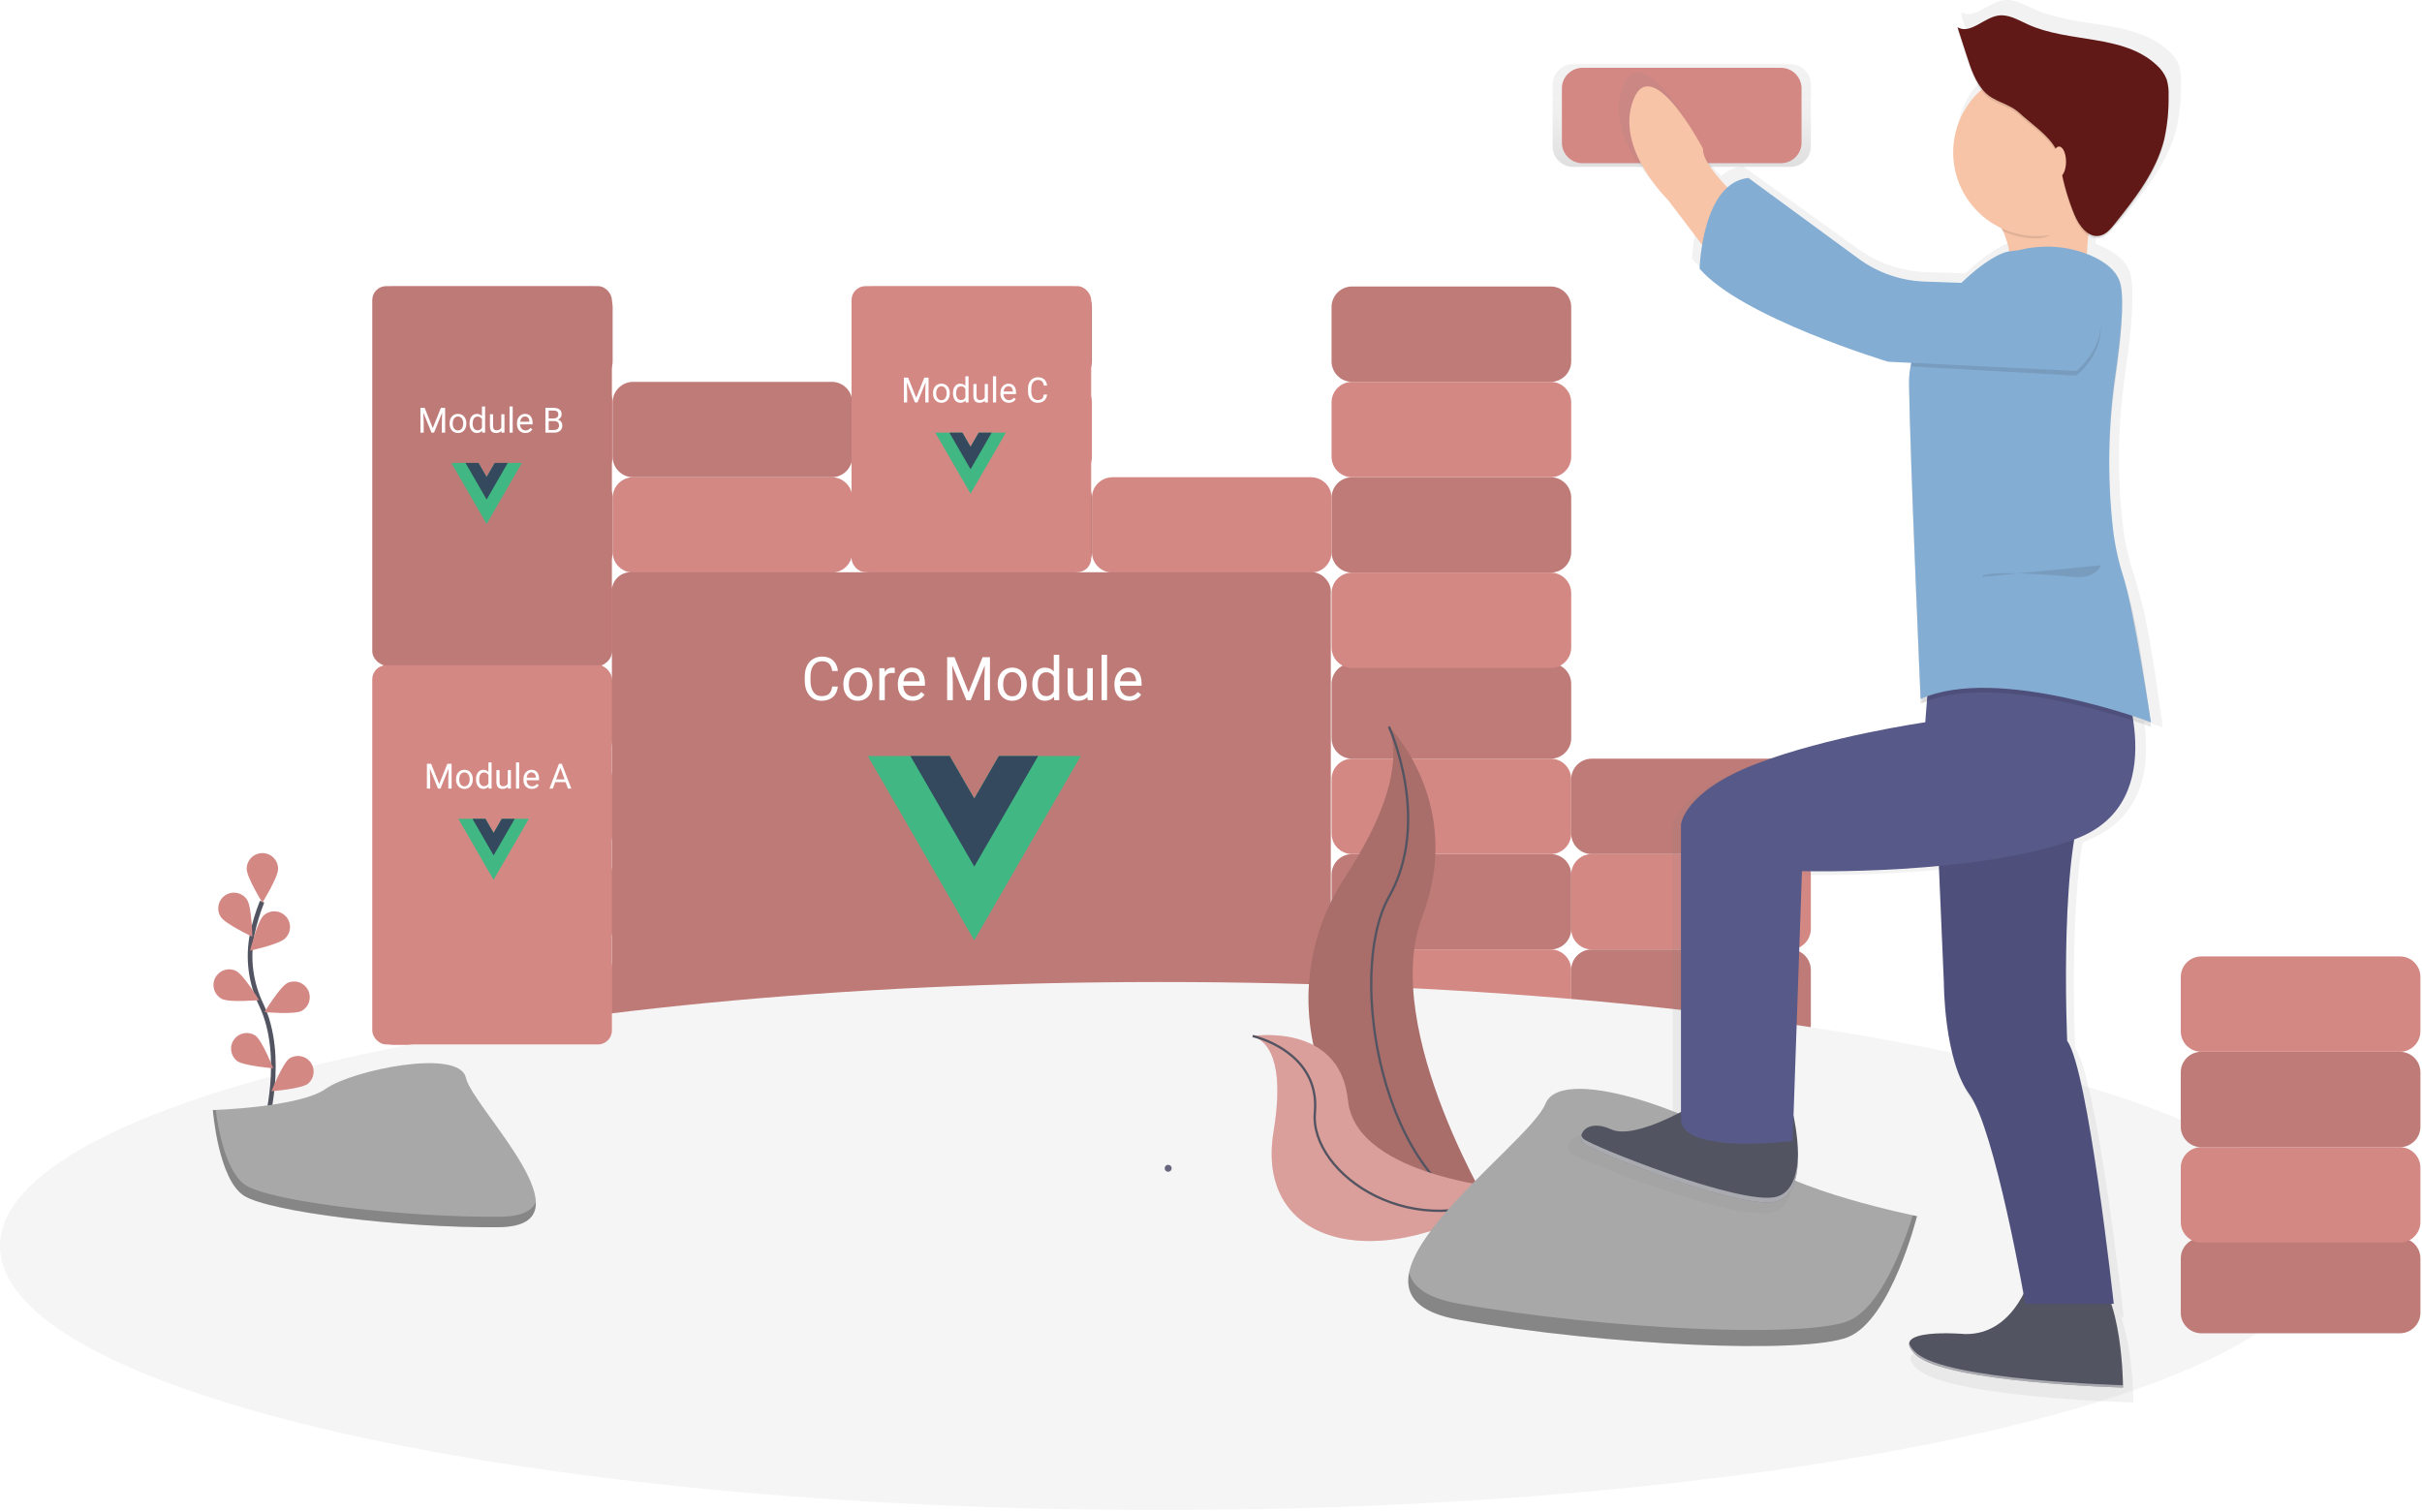<svg width="1041" height="650" viewBox="0 0 1041 650" fill="none" xmlns="http://www.w3.org/2000/svg">
<g clip-path="url(#clip0)">
<path d="M254.48 408.16H169.16C164.278 408.16 160.32 412.118 160.32 417V440.32C160.32 445.202 164.278 449.16 169.16 449.16H254.48C259.362 449.16 263.32 445.202 263.32 440.32V417C263.32 412.118 259.362 408.16 254.48 408.16Z" fill="#D38884"/>
<path d="M666.48 408.16H581.16C576.278 408.16 572.32 412.118 572.32 417V440.32C572.32 445.202 576.278 449.16 581.16 449.16H666.48C671.362 449.16 675.32 445.202 675.32 440.32V417C675.32 412.118 671.362 408.16 666.48 408.16Z" fill="#D38884"/>
<path d="M769.48 408.16H684.16C679.278 408.16 675.32 412.118 675.32 417V440.32C675.32 445.202 679.278 449.16 684.16 449.16H769.48C774.362 449.16 778.32 445.202 778.32 440.32V417C778.32 412.118 774.362 408.16 769.48 408.16Z" fill="#D38884"/>
<path opacity="0.1" d="M769.48 408.16H684.16C679.278 408.16 675.32 412.118 675.32 417V440.32C675.32 445.202 679.278 449.16 684.16 449.16H769.48C774.362 449.16 778.32 445.202 778.32 440.32V417C778.32 412.118 774.362 408.16 769.48 408.16Z" fill="black"/>
<path d="M684.16 408.16H769.48C774.362 408.16 778.32 404.202 778.32 399.32V376C778.32 371.118 774.362 367.16 769.48 367.16H684.16C679.278 367.16 675.32 371.118 675.32 376V399.32C675.32 404.202 679.278 408.16 684.16 408.16Z" fill="#D38884"/>
<path d="M581.16 408.16H666.48C671.362 408.16 675.32 404.202 675.32 399.32V376C675.32 371.118 671.362 367.16 666.48 367.16H581.16C576.278 367.16 572.32 371.118 572.32 376V399.32C572.32 404.202 576.278 408.16 581.16 408.16Z" fill="#D38884"/>
<path opacity="0.1" d="M581.16 408.16H666.48C671.362 408.16 675.32 404.202 675.32 399.32V376C675.32 371.118 671.362 367.16 666.48 367.16H581.16C576.278 367.16 572.32 371.118 572.32 376V399.32C572.32 404.202 576.278 408.16 581.16 408.16Z" fill="black"/>
<path d="M169.16 408.16H254.48C259.362 408.16 263.32 404.202 263.32 399.32V376C263.32 371.118 259.362 367.16 254.48 367.16H169.16C164.278 367.16 160.32 371.118 160.32 376V399.32C160.32 404.202 164.278 408.16 169.16 408.16Z" fill="#D38884"/>
<path opacity="0.1" d="M169.16 408.16H254.48C259.362 408.16 263.32 404.202 263.32 399.32V376C263.32 371.118 259.362 367.16 254.48 367.16H169.16C164.278 367.16 160.32 371.118 160.32 376V399.32C160.32 404.202 164.278 408.16 169.16 408.16Z" fill="black"/>
<path d="M254.48 326.16H169.16C164.278 326.16 160.32 330.118 160.32 335V358.32C160.32 363.202 164.278 367.16 169.16 367.16H254.48C259.362 367.16 263.32 363.202 263.32 358.32V335C263.32 330.118 259.362 326.16 254.48 326.16Z" fill="#D38884"/>
<path d="M666.48 326.16H581.16C576.278 326.16 572.32 330.118 572.32 335V358.32C572.32 363.202 576.278 367.16 581.16 367.16H666.48C671.362 367.16 675.32 363.202 675.32 358.32V335C675.32 330.118 671.362 326.16 666.48 326.16Z" fill="#D38884"/>
<path d="M769.48 326.16H684.16C679.278 326.16 675.32 330.118 675.32 335V358.32C675.32 363.202 679.278 367.16 684.16 367.16H769.48C774.362 367.16 778.32 363.202 778.32 358.32V335C778.32 330.118 774.362 326.16 769.48 326.16Z" fill="#D38884"/>
<path opacity="0.1" d="M769.48 326.16H684.16C679.278 326.16 675.32 330.118 675.32 335V358.32C675.32 363.202 679.278 367.16 684.16 367.16H769.48C774.362 367.16 778.32 363.202 778.32 358.32V335C778.32 330.118 774.362 326.16 769.48 326.16Z" fill="black"/>
<path d="M581.16 326.16H666.48C671.362 326.16 675.32 322.202 675.32 317.32V294C675.32 289.118 671.362 285.16 666.48 285.16H581.16C576.278 285.16 572.32 289.118 572.32 294V317.32C572.32 322.202 576.278 326.16 581.16 326.16Z" fill="#D38884"/>
<path opacity="0.1" d="M581.16 326.16H666.48C671.362 326.16 675.32 322.202 675.32 317.32V294C675.32 289.118 671.362 285.16 666.48 285.16H581.16C576.278 285.16 572.32 289.118 572.32 294V317.32C572.32 322.202 576.278 326.16 581.16 326.16Z" fill="black"/>
<path d="M169.16 326.16H254.48C259.362 326.16 263.32 322.202 263.32 317.32V294C263.32 289.118 259.362 285.16 254.48 285.16H169.16C164.278 285.16 160.32 289.118 160.32 294V317.32C160.32 322.202 164.278 326.16 169.16 326.16Z" fill="#D38884"/>
<path opacity="0.1" d="M169.16 326.16H254.48C259.362 326.16 263.32 322.202 263.32 317.32V294C263.32 289.118 259.362 285.16 254.48 285.16H169.16C164.278 285.16 160.32 289.118 160.32 294V317.32C160.32 322.202 164.278 326.16 169.16 326.16Z" fill="black"/>
<path d="M254.48 246.16H169.16C164.278 246.16 160.32 250.118 160.32 255V278.32C160.32 283.202 164.278 287.16 169.16 287.16H254.48C259.362 287.16 263.32 283.202 263.32 278.32V255C263.32 250.118 259.362 246.16 254.48 246.16Z" fill="#D38884"/>
<path d="M666.48 246.16H581.16C576.278 246.16 572.32 250.118 572.32 255V278.32C572.32 283.202 576.278 287.16 581.16 287.16H666.48C671.362 287.16 675.32 283.202 675.32 278.32V255C675.32 250.118 671.362 246.16 666.48 246.16Z" fill="#D38884"/>
<path d="M581.16 246.16H666.48C671.362 246.16 675.32 242.202 675.32 237.32V214C675.32 209.118 671.362 205.16 666.48 205.16H581.16C576.278 205.16 572.32 209.118 572.32 214V237.32C572.32 242.202 576.278 246.16 581.16 246.16Z" fill="#D38884"/>
<path opacity="0.1" d="M581.16 246.16H666.48C671.362 246.16 675.32 242.202 675.32 237.32V214C675.32 209.118 671.362 205.16 666.48 205.16H581.16C576.278 205.16 572.32 209.118 572.32 214V237.32C572.32 242.202 576.278 246.16 581.16 246.16Z" fill="black"/>
<path d="M478.16 246.16H563.48C568.362 246.16 572.32 242.202 572.32 237.32V214C572.32 209.118 568.362 205.16 563.48 205.16H478.16C473.278 205.16 469.32 209.118 469.32 214V237.32C469.32 242.202 473.278 246.16 478.16 246.16Z" fill="#D38884"/>
<path d="M375.16 246.16H460.48C465.362 246.16 469.32 242.202 469.32 237.32V214C469.32 209.118 465.362 205.16 460.48 205.16H375.16C370.278 205.16 366.32 209.118 366.32 214V237.32C366.32 242.202 370.278 246.16 375.16 246.16Z" fill="#D38884"/>
<path opacity="0.1" d="M375.16 246.16H460.48C465.362 246.16 469.32 242.202 469.32 237.32V214C469.32 209.118 465.362 205.16 460.48 205.16H375.16C370.278 205.16 366.32 209.118 366.32 214V237.32C366.32 242.202 370.278 246.16 375.16 246.16Z" fill="black"/>
<path d="M272.16 246.16H357.48C362.362 246.16 366.32 242.202 366.32 237.32V214C366.32 209.118 362.362 205.16 357.48 205.16H272.16C267.278 205.16 263.32 209.118 263.32 214V237.32C263.32 242.202 267.278 246.16 272.16 246.16Z" fill="#D38884"/>
<path d="M169.16 246.16H254.48C259.362 246.16 263.32 242.202 263.32 237.32V214C263.32 209.118 259.362 205.16 254.48 205.16H169.16C164.278 205.16 160.32 209.118 160.32 214V237.32C160.32 242.202 164.278 246.16 169.16 246.16Z" fill="#D38884"/>
<path opacity="0.1" d="M169.16 246.16H254.48C259.362 246.16 263.32 242.202 263.32 237.32V214C263.32 209.118 259.362 205.16 254.48 205.16H169.16C164.278 205.16 160.32 209.118 160.32 214V237.32C160.32 242.202 164.278 246.16 169.16 246.16Z" fill="black"/>
<path d="M254.48 164.16H169.16C164.278 164.16 160.32 168.118 160.32 173V196.32C160.32 201.202 164.278 205.16 169.16 205.16H254.48C259.362 205.16 263.32 201.202 263.32 196.32V173C263.32 168.118 259.362 164.16 254.48 164.16Z" fill="#D38884"/>
<path d="M357.48 164.16H272.16C267.278 164.16 263.32 168.118 263.32 173V196.32C263.32 201.202 267.278 205.16 272.16 205.16H357.48C362.362 205.16 366.32 201.202 366.32 196.32V173C366.32 168.118 362.362 164.16 357.48 164.16Z" fill="#D38884"/>
<path opacity="0.1" d="M357.48 164.16H272.16C267.278 164.16 263.32 168.118 263.32 173V196.32C263.32 201.202 267.278 205.16 272.16 205.16H357.48C362.362 205.16 366.32 201.202 366.32 196.32V173C366.32 168.118 362.362 164.16 357.48 164.16Z" fill="black"/>
<path d="M460.48 164.16H375.16C370.278 164.16 366.32 168.118 366.32 173V196.32C366.32 201.202 370.278 205.16 375.16 205.16H460.48C465.362 205.16 469.32 201.202 469.32 196.32V173C469.32 168.118 465.362 164.16 460.48 164.16Z" fill="#D38884"/>
<path d="M666.48 164.16H581.16C576.278 164.16 572.32 168.118 572.32 173V196.32C572.32 201.202 576.278 205.16 581.16 205.16H666.48C671.362 205.16 675.32 201.202 675.32 196.32V173C675.32 168.118 671.362 164.16 666.48 164.16Z" fill="#D38884"/>
<path d="M769.48 27.57H676.16C671.278 27.57 667.32 31.528 667.32 36.41V62.91C667.32 67.793 671.278 71.75 676.16 71.75H769.48C774.362 71.75 778.32 67.793 778.32 62.91V36.41C778.32 31.528 774.362 27.57 769.48 27.57Z" fill="url(#paint0_linear)"/>
<path d="M680.16 70.16L765.48 70.16C770.362 70.16 774.32 66.202 774.32 61.32V38C774.32 33.118 770.362 29.16 765.48 29.16L680.16 29.16C675.278 29.16 671.32 33.118 671.32 38V61.32C671.32 66.202 675.278 70.16 680.16 70.16Z" fill="#D38884"/>
<path d="M581.16 164.16H666.48C671.362 164.16 675.32 160.202 675.32 155.32V132C675.32 127.118 671.362 123.16 666.48 123.16L581.16 123.16C576.278 123.16 572.32 127.118 572.32 132V155.32C572.32 160.202 576.278 164.16 581.16 164.16Z" fill="#D38884"/>
<path opacity="0.1" d="M581.16 164.16H666.48C671.362 164.16 675.32 160.202 675.32 155.32V132C675.32 127.118 671.362 123.16 666.48 123.16L581.16 123.16C576.278 123.16 572.32 127.118 572.32 132V155.32C572.32 160.202 576.278 164.16 581.16 164.16Z" fill="black"/>
<rect x="263" y="246" width="309" height="198" rx="8" fill="#BE7A77"/>
<path d="M375.16 164.16H460.48C465.362 164.16 469.32 160.202 469.32 155.32V132C469.32 127.118 465.362 123.16 460.48 123.16L375.16 123.16C370.278 123.16 366.32 127.118 366.32 132V155.32C366.32 160.202 370.278 164.16 375.16 164.16Z" fill="#D38884"/>
<path opacity="0.1" d="M375.16 164.16H460.48C465.362 164.16 469.32 160.202 469.32 155.32V132C469.32 127.118 465.362 123.16 460.48 123.16L375.16 123.16C370.278 123.16 366.32 127.118 366.32 132V155.32C366.32 160.202 370.278 164.16 375.16 164.16Z" fill="black"/>
<path d="M169.16 164.16H254.48C259.362 164.16 263.32 160.202 263.32 155.32V132C263.32 127.118 259.362 123.16 254.48 123.16L169.16 123.16C164.278 123.16 160.32 127.118 160.32 132V155.32C160.32 160.202 164.278 164.16 169.16 164.16Z" fill="#D38884"/>
<path opacity="0.1" d="M169.16 164.16H254.48C259.362 164.16 263.32 160.202 263.32 155.32V132C263.32 127.118 259.362 123.16 254.48 123.16L169.16 123.16C164.278 123.16 160.32 127.118 160.32 132V155.32C160.32 160.202 164.278 164.16 169.16 164.16Z" fill="black"/>
<path d="M499 649.16C774.59 649.16 998 598.344 998 535.66C998 472.976 774.59 422.16 499 422.16C223.41 422.16 0 472.976 0 535.66C0 598.344 223.41 649.16 499 649.16Z" fill="#F5F5F5"/>
<path d="M113.95 484.72C113.95 484.72 122.95 454.31 112.27 431.92C107.743 422.56 106.378 411.983 108.38 401.78C109.368 396.943 110.797 392.206 112.65 387.63" stroke="#535461" stroke-width="2" stroke-miterlimit="10"/>
<path d="M106.03 373.49C106.03 377.22 112.78 388.03 112.78 388.03C112.78 388.03 119.53 377.22 119.53 373.49C119.53 371.7 118.819 369.983 117.553 368.717C116.287 367.451 114.57 366.74 112.78 366.74C110.99 366.74 109.273 367.451 108.007 368.717C106.741 369.983 106.03 371.7 106.03 373.49V373.49Z" fill="#D38884"/>
<path d="M94.87 394.14C96.87 397.27 108.44 402.67 108.44 402.67C108.44 402.67 108.23 389.93 106.2 386.8C105.222 385.308 103.693 384.264 101.948 383.896C100.202 383.528 98.382 383.866 96.885 384.836C95.388 385.806 94.336 387.329 93.958 389.072C93.581 390.816 93.908 392.638 94.87 394.14Z" fill="#D38884"/>
<path d="M95.36 429.42C98.69 431.1 111.36 429.94 111.36 429.94C111.36 429.94 104.75 419.05 101.42 417.37C99.828 416.608 98 416.5 96.329 417.07C94.658 417.64 93.276 418.842 92.481 420.418C91.686 421.995 91.54 423.82 92.074 425.502C92.609 427.185 93.781 428.591 95.34 429.42H95.36Z" fill="#D38884"/>
<path d="M101.74 456.03C104.74 458.25 117.44 459.25 117.44 459.25C117.44 459.25 112.76 447.4 109.77 445.18C108.327 444.231 106.575 443.872 104.874 444.176C103.174 444.48 101.655 445.424 100.63 446.814C99.605 448.205 99.151 449.935 99.364 451.649C99.576 453.364 100.437 454.931 101.77 456.03H101.74Z" fill="#D38884"/>
<path d="M122.61 403.39C119.94 405.99 107.48 408.68 107.48 408.68C107.48 408.68 110.53 396.31 113.2 393.68C113.836 393.062 114.587 392.575 115.41 392.247C116.234 391.92 117.114 391.758 118 391.77C118.887 391.783 119.762 391.97 120.576 392.32C121.39 392.671 122.127 393.179 122.745 393.815C123.363 394.45 123.849 395.201 124.177 396.025C124.505 396.849 124.667 397.729 124.654 398.615C124.642 399.501 124.455 400.376 124.104 401.191C123.753 402.005 123.246 402.742 122.61 403.36V403.39Z" fill="#D38884"/>
<path d="M129.68 434.58C126.35 436.26 113.68 435.1 113.68 435.1C113.68 435.1 120.29 424.21 123.62 422.53C125.207 421.814 127.009 421.739 128.65 422.32C130.291 422.902 131.644 424.095 132.426 425.65C133.209 427.205 133.359 429.003 132.848 430.667C132.336 432.331 131.201 433.733 129.68 434.58V434.58Z" fill="#D38884"/>
<path d="M132.38 465.9C129.38 468.12 116.68 469.12 116.68 469.12C116.68 469.12 121.36 457.27 124.35 455.05C125.794 454.101 127.546 453.742 129.246 454.046C130.947 454.35 132.466 455.294 133.491 456.685C134.516 458.075 134.969 459.805 134.757 461.52C134.545 463.234 133.683 464.802 132.35 465.9H132.38Z" fill="#D38884"/>
<path d="M596.98 312.38C596.98 312.38 629.87 345.27 611.3 394.07C592.73 442.87 643.13 524.07 643.13 524.07C643.13 524.07 642.59 523.99 641.59 523.81C574.04 511.84 540.48 434.58 578.04 377.2C592 355.86 603.47 330.84 596.98 312.38Z" fill="#D38884"/>
<path opacity="0.2" d="M596.98 312.38C596.98 312.38 629.87 345.27 611.3 394.07C592.73 442.87 643.13 524.07 643.13 524.07C643.13 524.07 642.59 523.99 641.59 523.81C574.04 511.84 540.48 434.58 578.04 377.2C592 355.86 603.47 330.84 596.98 312.38Z" fill="black"/>
<path d="M596.98 312.38C596.98 312.38 615.55 352.69 596.98 385.58C578.41 418.47 593.8 510.76 643.16 524.02" stroke="#535461" stroke-miterlimit="10"/>
<path d="M538.41 445.39C538.41 445.39 575.94 439.39 579.36 473.05C582.78 506.71 651.52 511.34 651.52 511.34L650.23 512.2C593.47 549.46 539.23 535.93 547.39 486.46C550.43 468.07 550.16 449.58 538.41 445.39Z" fill="#D38884"/>
<path opacity="0.2" d="M538.41 445.39C538.41 445.39 575.94 439.39 579.36 473.05C582.78 506.71 651.52 511.34 651.52 511.34L650.23 512.2C593.47 549.46 539.23 535.93 547.39 486.46C550.43 468.07 550.16 449.58 538.41 445.39Z" fill="#F5F5F5"/>
<path d="M538.41 445.39C538.41 445.39 567.54 451.78 565.15 478.27C562.76 504.76 608.41 536.51 651.52 511.34" stroke="#535461" stroke-miterlimit="10"/>
<path d="M823.93 522.81C823.93 522.81 768.23 511.67 753.37 496.81C738.51 481.95 671.67 455.96 664.24 474.53C656.81 493.1 563.98 556.24 627.16 567.38C690.34 578.52 775.7 582.23 794.27 574.81C812.84 567.39 823.93 522.81 823.93 522.81Z" fill="#A8A8A8"/>
<path opacity="0.2" d="M627.16 560.48C690.29 571.62 775.7 575.33 794.27 567.91C808.41 562.25 818.27 535.08 822.12 522.43L823.98 522.82C823.98 522.82 812.84 567.38 794.27 574.82C775.7 582.26 690.27 578.53 627.16 567.39C608.94 564.17 603.73 556.62 605.69 547.06C607.16 553.29 613.55 558.08 627.16 560.48Z" fill="black"/>
<path d="M936.63 28.17C935.637 25.696 934.055 23.503 932.02 21.78C917.07 8.16 892.9 12.29 874.34 3.96C870.06 2.04 865.68 -0.62 861.04 0.11C854.56 1.11 848.53 8.51 842.88 5.23L843.28 6.46L842.88 6.25L847.04 18.91C848.64 23.77 850.32 28.77 853.42 32.82C848.83 36.822 845.317 41.912 843.202 47.623C841.088 53.334 840.439 59.484 841.315 65.511C842.192 71.538 844.566 77.248 848.219 82.12C851.873 86.993 856.69 90.871 862.23 93.4C862.43 93.82 862.62 94.25 862.81 94.68L863.34 94.9C864.571 97.732 865.49 100.689 866.08 103.72C861.27 104.39 852.88 109.72 844.64 117.56L828.16 117.01C817.501 116.654 807.186 113.146 798.52 106.93L749.16 71.48C745.644 71.826 742.332 73.291 739.71 75.66C733.59 69.28 728.39 62.66 728.83 58.66C728.83 58.66 705.89 15.73 697.55 37.19C689.21 58.65 713.19 81.19 713.19 81.19L728.4 100.9C727.8 104.356 727.419 107.846 727.26 111.35C746.03 132.82 811.71 152.24 811.71 152.24L821.95 152.74L822.01 153.24C821.38 155.927 821.071 158.68 821.09 161.44C821.09 161.84 821.09 162.25 821.09 162.67C821.09 163.09 821.09 163.22 821.09 163.49C821.61 197.73 826.3 302.49 826.3 302.49C827.21 302.08 828.16 301.71 829.12 301.36L828.39 310.67C828.39 310.67 784.6 316.8 752.28 329.07C719.96 341.34 718.92 355.65 718.92 355.65V481.91C709.69 486.65 695.12 492.91 687.64 489.54C679.52 485.92 675.07 488.96 674.26 492.13C674.106 492.757 674.106 493.413 674.26 494.04C674.329 494.322 674.433 494.594 674.57 494.85V494.91C674.719 495.174 674.904 495.417 675.12 495.63C678.25 498.7 746.02 525.27 761.66 521.18C762.144 521.053 762.619 520.893 763.08 520.7C763.23 520.64 763.36 520.56 763.51 520.49C763.66 520.42 764.09 520.22 764.36 520.06C764.63 519.9 764.67 519.85 764.82 519.75C764.97 519.65 765.29 519.44 765.51 519.27C765.73 519.1 765.8 519.01 765.94 518.88C766.08 518.75 766.35 518.53 766.53 518.33C766.71 518.13 766.79 518.03 766.92 517.88C767.05 517.73 767.28 517.48 767.44 517.26C767.6 517.04 767.66 516.93 767.78 516.77C767.9 516.61 768.1 516.31 768.24 516.07C768.38 515.83 768.43 515.73 768.52 515.55C768.61 515.37 768.8 515.04 768.93 514.77C769.06 514.5 769.09 514.42 769.16 514.24C769.23 514.06 769.41 513.67 769.52 513.38C769.63 513.09 769.64 513.03 769.71 512.85C769.78 512.67 769.93 512.22 770.02 511.85C770.02 511.68 770.11 511.51 770.16 511.34C770.25 510.99 770.35 510.65 770.43 510.34C770.43 510.18 770.5 510.02 770.53 509.86C770.61 509.48 770.69 509.1 770.75 508.72C770.75 508.58 770.75 508.43 770.82 508.29C770.89 507.88 770.95 507.46 771 507.05V506.69C771.05 506.24 771.1 505.79 771.14 505.34V505.06C771.18 504.573 771.21 504.087 771.23 503.6V503.4C771.23 502.88 771.23 502.36 771.23 501.84V501.74C771.211 495.643 770.541 489.565 769.23 483.61V483.61L773.16 376.08C793.639 376.398 814.12 375.644 834.52 373.82L836.76 425.14C836.76 425.14 836.76 458.87 848.23 474.2C858.05 487.32 869.39 545.35 872.45 561.82C868.24 569.82 860.18 579.82 846.14 579.48C846.14 579.48 819.73 577.2 821.22 584.48C821.262 584.671 821.319 584.858 821.39 585.04V585.04C821.473 585.249 821.57 585.453 821.68 585.65V585.65C821.79 585.84 821.91 586.03 822.05 586.23L822.13 586.35C822.28 586.56 822.45 586.78 822.64 587.01V587.06C822.82 587.27 823.01 587.48 823.22 587.69L823.4 587.87C823.64 588.11 823.88 588.35 824.16 588.6C837.71 600.87 916.95 602.91 916.95 602.91V602.63C916.95 602.55 916.95 602.45 916.95 602.34C916.95 598.79 916.43 580.17 911.69 566.15H912.79C912.79 566.15 901.32 462.91 891.94 450.65C891.94 450.65 889.45 396.21 895.07 362.1L896.07 361.72C922.35 351.9 924.22 327.72 921.51 309.96C926.51 311.56 929.43 312.65 929.43 312.65C929.43 312.65 929.34 311.88 929.17 310.51L929.43 310.61C929.43 310.61 928.93 307.36 928.1 302.3C926.22 288.37 922.58 264.03 918.7 252.54C918.07 250.01 917.47 247.85 916.92 246.22C914.681 239.315 913.143 232.203 912.33 224.99C911.268 215.641 910.73 206.239 910.72 196.83C910.805 184.258 911.768 171.708 913.6 159.27C915.19 148.41 916.6 136.05 916.5 127.42C916.61 124.406 916.399 121.389 915.87 118.42C914.48 112.05 908.33 107.91 901.94 105.27C901.53 105.1 901.11 104.96 900.69 104.8C900.85 102.39 901.05 99.65 901.31 96.8C902.076 97.331 902.941 97.7 903.854 97.886C904.767 98.071 905.708 98.069 906.62 97.88C909.37 97.28 911.34 94.99 913.09 92.88C922.33 81.53 931.82 69.7 935.37 55.6C936.804 49.303 937.476 42.857 937.37 36.4C937.37 36.047 937.37 35.693 937.37 35.34C937.541 32.925 937.291 30.499 936.63 28.17V28.17Z" fill="url(#paint1_linear)"/>
<path d="M852.5 83.5C852.5 83.5 866.5 104.5 863.5 114.5C860.5 124.5 896.5 118.5 896.5 118.5C896.5 118.5 897.5 79.5 904.5 70.5C911.5 61.5 852.5 83.5 852.5 83.5Z" fill="#F7C4A7"/>
<path d="M760 97C760 97 731 73 732 64C732 64 710 22 702 43C694 64 717 86 717 86L745 123L760 97Z" fill="#F7C4A7"/>
<path d="M730.5 473.5C730.5 473.5 703.5 490.5 692.5 485.5C681.5 480.5 677.5 488.5 680.5 491.5C683.5 494.5 748.5 520.5 763.5 516.5C778.5 512.5 770.87 479.74 770.87 479.74L730.5 473.5Z" fill="#535461"/>
<path d="M873.5 546.5C873.5 546.5 867 574 844.5 573.5C844.5 573.5 810.5 570.5 823.5 582.5C836.5 594.5 912.5 596.5 912.5 596.5C912.5 596.5 912.5 555.5 898.5 546.5C884.5 537.5 873.5 546.5 873.5 546.5Z" fill="#535461"/>
<path d="M832.5 352.5L835.5 422.5C835.5 422.5 835.5 455.5 846.5 470.5C857.5 485.5 870.5 560.5 870.5 560.5H908.5C908.5 560.5 897.5 459.5 888.5 447.5C888.5 447.5 884.5 358.5 898.5 338.5L832.5 352.5Z" fill="#575988"/>
<path opacity="0.1" d="M832.5 352.5L835.5 422.5C835.5 422.5 835.5 455.5 846.5 470.5C857.5 485.5 870.5 560.5 870.5 560.5H908.5C908.5 560.5 897.5 459.5 888.5 447.5C888.5 447.5 884.5 358.5 898.5 338.5L832.5 352.5Z" fill="black"/>
<path d="M911.5 289.5C911.5 289.5 934.5 344.5 892.5 360.5C850.5 376.5 774.5 374.5 774.5 374.5L770.5 490.5C770.5 490.5 723.5 496.5 722.5 481.5V354.5C722.5 354.5 723.5 340.5 754.5 328.5C785.5 316.5 827.5 310.5 827.5 310.5L829.5 284.5L911.5 289.5Z" fill="#575988"/>
<path opacity="0.1" d="M874.65 108.31C882.638 107.426 890.72 108.568 898.15 111.63C904.28 114.21 910.15 118.26 911.51 124.49C913.09 131.87 911.34 148.42 909.33 162.43C906.11 184.385 905.7 206.661 908.11 228.72C909.11 237.91 910.56 245.92 912.51 249.49C918.51 260.49 924.51 312.49 924.51 312.49C924.51 312.49 858.51 287.49 825.51 302.49C825.51 302.49 821.01 199.99 820.51 166.49C820.12 140.55 853.01 110.99 864.01 109.99C870.45 109.41 868.24 108.98 874.65 108.31Z" fill="black"/>
<path d="M874.65 106.31C882.638 105.426 890.72 106.568 898.15 109.63C904.28 112.21 910.15 116.26 911.51 122.49C913.09 129.87 911.34 146.42 909.33 160.43C906.11 182.385 905.7 204.661 908.11 226.72C908.888 233.772 910.362 240.729 912.51 247.49C917.01 260.99 924.51 310.49 924.51 310.49C924.51 310.49 858.51 285.49 825.51 300.49C825.51 300.49 821.01 197.99 820.51 164.49C820.12 138.55 853.01 108.99 864.01 107.99C870.45 107.41 868.24 106.98 874.65 106.31Z" fill="#84ADD3"/>
<path opacity="0.1" d="M892.5 161.5L821.5 157.5C821.5 157.5 816.98 122.69 827.23 123.05L897.5 125.5C897.5 125.5 912.5 143.5 892.5 161.5Z" fill="black"/>
<path d="M892.5 159.5L811.5 155.5C811.5 155.5 748.5 136.5 730.5 115.5C730.5 115.5 731.5 78.5 751.5 76.5L798.81 111.19C807.079 117.255 816.982 120.691 827.23 121.05L897.5 123.5C897.5 123.5 912.5 141.5 892.5 159.5Z" fill="#84ADD3"/>
<path opacity="0.1" d="M896 88C897.19 78.52 901.49 75.37 904.5 71.5C911.5 62.5 852.5 84.5 852.5 84.5C855.55 89.184 858.225 94.103 860.5 99.21C865.204 101.377 870.321 102.499 875.5 102.5C884.16 102.5 889.78 93.13 896 88Z" fill="black"/>
<path d="M875.5 101.5C895.382 101.5 911.5 85.382 911.5 65.5C911.5 45.618 895.382 29.5 875.5 29.5C855.618 29.5 839.5 45.618 839.5 65.5C839.5 85.382 855.618 101.5 875.5 101.5Z" fill="#F7C4A7"/>
<path opacity="0.1" d="M852.77 40.27C848.94 36.08 847.09 30.5 845.35 25.09L841.35 12.7C846.77 15.9 852.55 8.7 858.77 7.7C863.22 6.99 867.43 9.59 871.53 11.46C889.33 19.6 912.53 15.56 926.85 28.89C928.807 30.585 930.324 32.73 931.27 35.14C931.931 37.411 932.201 39.778 932.07 42.14C932.187 48.452 931.559 54.755 930.2 60.92C926.8 74.71 917.7 86.29 908.83 97.39C907.15 99.5 905.26 101.74 902.62 102.33C897.47 103.48 893.49 97.92 891.5 93.04C888.864 86.573 886.919 79.846 885.7 72.97C885.18 70.06 884.77 67.06 883.32 64.49C880.22 59 872.58 53.8 867.94 49.54C863.3 45.28 857.03 44.92 852.77 40.27Z" fill="black"/>
<path d="M852.77 39.27C848.94 35.08 847.09 29.5 845.35 24.09L841.35 11.7C846.77 14.9 852.55 7.7 858.77 6.7C863.22 5.99 867.43 8.59 871.53 10.46C889.33 18.6 912.53 14.56 926.85 27.89C928.807 29.585 930.324 31.73 931.27 34.14C931.931 36.411 932.201 38.778 932.07 41.14C932.187 47.452 931.559 53.755 930.2 59.92C926.8 73.71 917.7 85.29 908.83 96.39C907.15 98.5 905.26 100.74 902.62 101.33C897.47 102.48 893.49 96.92 891.5 92.04C888.864 85.573 886.919 78.846 885.7 71.97C885.18 69.06 884.77 66.06 883.32 63.49C880.22 58 872.58 52.8 867.94 48.54C863.3 44.28 857.03 43.92 852.77 39.27Z" fill="#601916"/>
<path d="M885 76C886.657 76 888 73.09 888 69.5C888 65.91 886.657 63 885 63C883.343 63 882 65.91 882 69.5C882 73.09 883.343 76 885 76Z" fill="#F7C4A7"/>
<path opacity="0.1" d="M903 243C903 243 901 249 891 248C881 247 852 245 852 248" fill="black"/>
<path opacity="0.5" d="M823.5 581.5C821.7 579.84 820.8 578.5 820.59 577.33C820.33 578.63 821.13 580.33 823.5 582.5C836.5 594.5 912.5 596.5 912.5 596.5C912.5 596.5 912.5 596.15 912.5 595.5C912.01 595.49 836.46 593.46 823.5 581.5Z" fill="white"/>
<path opacity="0.5" d="M763.5 514.5C748.5 518.5 683.5 492.5 680.5 489.5C680.1 489.094 679.814 488.591 679.67 488.04C679.497 488.639 679.482 489.273 679.628 489.88C679.773 490.486 680.074 491.045 680.5 491.5C683.5 494.5 748.5 520.5 763.5 516.5C771.22 514.44 772.94 504.77 772.8 495.86C772.65 504.16 770.64 512.58 763.5 514.5Z" fill="white"/>
<path d="M502.09 503.74C502.488 503.74 502.869 503.582 503.151 503.3C503.432 503.019 503.59 502.638 503.59 502.24C503.59 501.842 503.432 501.46 503.151 501.179C502.869 500.898 502.488 500.74 502.09 500.74C501.692 500.74 501.31 500.898 501.029 501.179C500.748 501.46 500.59 501.842 500.59 502.24C500.59 502.638 500.748 503.019 501.029 503.3C501.31 503.582 501.692 503.74 502.09 503.74V503.74Z" fill="#67647E"/>
<path d="M91.49 477.21C91.49 477.21 128.81 476.06 140.05 468.05C151.29 460.04 197.45 450.48 200.24 463.32C203.03 476.16 256.33 527.2 214.16 527.58C171.99 527.96 116.27 521.02 105.04 514.18C93.81 507.34 91.49 477.21 91.49 477.21Z" fill="#A8A8A8"/>
<path opacity="0.2" d="M214.95 523.07C172.82 523.41 117.06 516.51 105.83 509.67C97.28 504.46 93.83 485.78 92.74 477.16H91.49C91.49 477.16 93.85 507.26 105.08 514.09C116.31 520.92 172.07 527.88 214.16 527.58C226.32 527.48 230.52 523.16 230.29 516.75C228.64 520.58 224 523 214.95 523.07Z" fill="black"/>
<path d="M946.16 573.16H1031.48C1036.36 573.16 1040.32 569.202 1040.32 564.32V541C1040.32 536.118 1036.36 532.16 1031.48 532.16H946.16C941.278 532.16 937.32 536.118 937.32 541V564.32C937.32 569.202 941.278 573.16 946.16 573.16Z" fill="#D38884"/>
<path opacity="0.1" d="M946.16 573.16H1031.48C1036.36 573.16 1040.32 569.202 1040.32 564.32V541C1040.32 536.118 1036.36 532.16 1031.48 532.16H946.16C941.278 532.16 937.32 536.118 937.32 541V564.32C937.32 569.202 941.278 573.16 946.16 573.16Z" fill="black"/>
<path d="M1031.48 493.16H946.16C941.278 493.16 937.32 497.118 937.32 502V525.32C937.32 530.202 941.278 534.16 946.16 534.16H1031.48C1036.36 534.16 1040.32 530.202 1040.32 525.32V502C1040.32 497.118 1036.36 493.16 1031.48 493.16Z" fill="#D38884"/>
<path d="M946.16 493.16H1031.48C1036.36 493.16 1040.32 489.202 1040.32 484.32V461C1040.32 456.118 1036.36 452.16 1031.48 452.16H946.16C941.278 452.16 937.32 456.118 937.32 461V484.32C937.32 489.202 941.278 493.16 946.16 493.16Z" fill="#D38884"/>
<path opacity="0.1" d="M946.16 493.16H1031.48C1036.36 493.16 1040.32 489.202 1040.32 484.32V461C1040.32 456.118 1036.36 452.16 1031.48 452.16H946.16C941.278 452.16 937.32 456.118 937.32 461V484.32C937.32 489.202 941.278 493.16 946.16 493.16Z" fill="black"/>
<path d="M1031.48 411.16H946.16C941.278 411.16 937.32 415.118 937.32 420V443.32C937.32 448.202 941.278 452.16 946.16 452.16H1031.48C1036.36 452.16 1040.32 448.202 1040.32 443.32V420C1040.32 415.118 1036.36 411.16 1031.48 411.16Z" fill="#D38884"/>
<g filter="url(#filter0_d)">
<path d="M428.317 325L417.751 343.3L407.186 325H372L417.751 404.244L463.503 325H428.317Z" fill="#41B883"/>
<path d="M428.317 324.999L417.752 343.3L407.186 324.999H390.301L417.752 372.545L445.202 324.999H428.317Z" fill="#34495E"/>
</g>
<path d="M360.135 295.135C359.906 297.09 359.183 298.601 357.964 299.667C356.754 300.725 355.141 301.254 353.127 301.254C350.943 301.254 349.191 300.471 347.871 298.905C346.559 297.34 345.903 295.245 345.903 292.621V290.844C345.903 289.126 346.208 287.615 346.817 286.312C347.435 285.008 348.307 284.009 349.433 283.315C350.558 282.613 351.862 282.262 353.343 282.262C355.306 282.262 356.881 282.812 358.065 283.912C359.25 285.004 359.94 286.519 360.135 288.457H357.685C357.473 286.984 357.012 285.918 356.301 285.258C355.598 284.598 354.612 284.268 353.343 284.268C351.785 284.268 350.562 284.843 349.674 285.994C348.794 287.145 348.354 288.783 348.354 290.907V292.697C348.354 294.703 348.772 296.299 349.61 297.483C350.448 298.668 351.62 299.261 353.127 299.261C354.481 299.261 355.518 298.956 356.237 298.347C356.965 297.729 357.448 296.658 357.685 295.135H360.135ZM362.483 294.005C362.483 292.659 362.746 291.449 363.271 290.374C363.804 289.299 364.54 288.47 365.479 287.886C366.427 287.302 367.507 287.01 368.717 287.01C370.587 287.01 372.098 287.657 373.249 288.952C374.409 290.247 374.988 291.969 374.988 294.119V294.284C374.988 295.621 374.73 296.823 374.214 297.89C373.706 298.948 372.974 299.773 372.018 300.365C371.07 300.958 369.978 301.254 368.742 301.254C366.88 301.254 365.369 300.606 364.21 299.312C363.059 298.017 362.483 296.303 362.483 294.17V294.005ZM364.845 294.284C364.845 295.808 365.196 297.031 365.898 297.953C366.609 298.876 367.557 299.337 368.742 299.337C369.936 299.337 370.883 298.871 371.586 297.94C372.288 297.001 372.64 295.689 372.64 294.005C372.64 292.498 372.28 291.28 371.561 290.349C370.85 289.409 369.902 288.939 368.717 288.939C367.557 288.939 366.622 289.401 365.911 290.323C365.2 291.246 364.845 292.566 364.845 294.284ZM384.573 289.371C384.218 289.312 383.833 289.282 383.418 289.282C381.878 289.282 380.832 289.938 380.282 291.25V301H377.934V287.264H380.219L380.257 288.851C381.027 287.623 382.119 287.01 383.532 287.01C383.989 287.01 384.336 287.069 384.573 287.188V289.371ZM392.19 301.254C390.328 301.254 388.813 300.645 387.646 299.426C386.478 298.199 385.894 296.561 385.894 294.513V294.081C385.894 292.718 386.152 291.504 386.668 290.438C387.193 289.363 387.921 288.525 388.852 287.924C389.791 287.314 390.807 287.01 391.898 287.01C393.684 287.01 395.072 287.598 396.062 288.774C397.053 289.951 397.548 291.635 397.548 293.827V294.805H388.242C388.276 296.159 388.67 297.255 389.423 298.093C390.185 298.922 391.149 299.337 392.317 299.337C393.147 299.337 393.849 299.168 394.425 298.829C395 298.491 395.504 298.042 395.936 297.483L397.37 298.601C396.219 300.369 394.493 301.254 392.19 301.254ZM391.898 288.939C390.951 288.939 390.155 289.286 389.512 289.98C388.868 290.666 388.471 291.631 388.318 292.875H395.199V292.697C395.132 291.504 394.81 290.581 394.234 289.93C393.659 289.27 392.88 288.939 391.898 288.939ZM410.243 282.516L416.286 297.598L422.329 282.516H425.49V301H423.053V293.802L423.281 286.032L417.213 301H415.347L409.291 286.07L409.532 293.802V301H407.095V282.516H410.243ZM428.804 294.005C428.804 292.659 429.066 291.449 429.591 290.374C430.124 289.299 430.86 288.47 431.8 287.886C432.748 287.302 433.827 287.01 435.037 287.01C436.908 287.01 438.418 287.657 439.569 288.952C440.729 290.247 441.309 291.969 441.309 294.119V294.284C441.309 295.621 441.05 296.823 440.534 297.89C440.026 298.948 439.294 299.773 438.338 300.365C437.39 300.958 436.298 301.254 435.062 301.254C433.201 301.254 431.69 300.606 430.53 299.312C429.379 298.017 428.804 296.303 428.804 294.17V294.005ZM431.165 294.284C431.165 295.808 431.516 297.031 432.219 297.953C432.93 298.876 433.878 299.337 435.062 299.337C436.256 299.337 437.204 298.871 437.906 297.94C438.609 297.001 438.96 295.689 438.96 294.005C438.96 292.498 438.6 291.28 437.881 290.349C437.17 289.409 436.222 288.939 435.037 288.939C433.878 288.939 432.942 289.401 432.231 290.323C431.521 291.246 431.165 292.566 431.165 294.284ZM443.683 294.018C443.683 291.91 444.182 290.217 445.181 288.939C446.179 287.653 447.487 287.01 449.104 287.01C450.712 287.01 451.985 287.56 452.925 288.66V281.5H455.273V301H453.115L453.001 299.527C452.062 300.678 450.754 301.254 449.078 301.254C447.487 301.254 446.188 300.602 445.181 299.299C444.182 297.995 443.683 296.294 443.683 294.195V294.018ZM446.031 294.284C446.031 295.841 446.353 297.06 446.996 297.94C447.639 298.821 448.528 299.261 449.662 299.261C451.152 299.261 452.239 298.592 452.925 297.255V290.945C452.222 289.65 451.143 289.003 449.688 289.003C448.536 289.003 447.639 289.447 446.996 290.336C446.353 291.225 446.031 292.541 446.031 294.284ZM467.41 299.642C466.496 300.716 465.155 301.254 463.386 301.254C461.922 301.254 460.804 300.831 460.034 299.984C459.272 299.13 458.887 297.868 458.879 296.201V287.264H461.228V296.138C461.228 298.22 462.074 299.261 463.767 299.261C465.561 299.261 466.754 298.592 467.347 297.255V287.264H469.695V301H467.461L467.41 299.642ZM475.827 301H473.479V281.5H475.827V301ZM485.298 301.254C483.436 301.254 481.921 300.645 480.753 299.426C479.585 298.199 479.001 296.561 479.001 294.513V294.081C479.001 292.718 479.259 291.504 479.775 290.438C480.3 289.363 481.028 288.525 481.959 287.924C482.898 287.314 483.914 287.01 485.006 287.01C486.792 287.01 488.18 287.598 489.17 288.774C490.16 289.951 490.655 291.635 490.655 293.827V294.805H481.35C481.383 296.159 481.777 297.255 482.53 298.093C483.292 298.922 484.257 299.337 485.425 299.337C486.254 299.337 486.957 299.168 487.532 298.829C488.108 298.491 488.611 298.042 489.043 297.483L490.478 298.601C489.326 300.369 487.6 301.254 485.298 301.254ZM485.006 288.939C484.058 288.939 483.262 289.286 482.619 289.98C481.976 290.666 481.578 291.631 481.426 292.875H488.307V292.697C488.239 291.504 487.917 290.581 487.342 289.93C486.766 289.27 485.988 288.939 485.006 288.939Z" fill="white"/>
<rect x="160" y="286" width="103" height="163" rx="6" fill="#D38884"/>
<rect x="366" y="123" width="103" height="123" rx="6" fill="#D38884"/>
<rect x="160" y="123" width="103" height="163" rx="6" fill="#BE7A77"/>
</g>
<g filter="url(#filter1_d)">
<path d="M214.651 352L211.152 358.06L207.653 352H196L211.152 378.244L226.304 352H214.651Z" fill="#41B883"/>
<path d="M214.652 352L211.152 358.061L207.653 352H202.061L211.152 367.746L220.244 352H214.652Z" fill="#34495E"/>
</g>
<path d="M185.304 328.336L188.79 337.037L192.276 328.336H194.1V339H192.694V334.847L192.826 330.365L189.325 339H188.248L184.754 330.387L184.894 334.847V339H183.487V328.336H185.304ZM196.012 334.964C196.012 334.188 196.163 333.49 196.466 332.87C196.773 332.25 197.198 331.771 197.74 331.434C198.287 331.097 198.91 330.929 199.608 330.929C200.687 330.929 201.559 331.302 202.223 332.049C202.892 332.796 203.226 333.79 203.226 335.03V335.125C203.226 335.897 203.077 336.59 202.779 337.206C202.486 337.816 202.064 338.292 201.512 338.634C200.965 338.976 200.335 339.146 199.623 339.146C198.548 339.146 197.677 338.773 197.008 338.026C196.344 337.279 196.012 336.29 196.012 335.06V334.964ZM197.374 335.125C197.374 336.004 197.577 336.71 197.982 337.242C198.392 337.774 198.939 338.041 199.623 338.041C200.311 338.041 200.858 337.772 201.263 337.235C201.668 336.693 201.871 335.936 201.871 334.964C201.871 334.095 201.664 333.392 201.249 332.855C200.838 332.313 200.292 332.042 199.608 332.042C198.939 332.042 198.399 332.308 197.989 332.84C197.579 333.373 197.374 334.134 197.374 335.125ZM204.596 334.972C204.596 333.756 204.884 332.779 205.46 332.042C206.036 331.3 206.791 330.929 207.723 330.929C208.651 330.929 209.386 331.246 209.928 331.881V327.75H211.283V339H210.038L209.972 338.15C209.43 338.814 208.675 339.146 207.708 339.146C206.791 339.146 206.041 338.771 205.46 338.019C204.884 337.267 204.596 336.285 204.596 335.074V334.972ZM205.951 335.125C205.951 336.024 206.136 336.727 206.507 337.235C206.878 337.743 207.391 337.997 208.045 337.997C208.905 337.997 209.532 337.611 209.928 336.839V333.199C209.522 332.452 208.9 332.079 208.06 332.079C207.396 332.079 206.878 332.335 206.507 332.848C206.136 333.36 205.951 334.12 205.951 335.125ZM218.285 338.216C217.757 338.836 216.983 339.146 215.963 339.146C215.118 339.146 214.474 338.902 214.029 338.414C213.59 337.921 213.368 337.193 213.363 336.231V331.075H214.718V336.195C214.718 337.396 215.206 337.997 216.183 337.997C217.218 337.997 217.906 337.611 218.248 336.839V331.075H219.603V339H218.314L218.285 338.216ZM223.141 339H221.786V327.75H223.141V339ZM228.604 339.146C227.53 339.146 226.656 338.795 225.982 338.092C225.309 337.384 224.972 336.439 224.972 335.257V335.008C224.972 334.222 225.121 333.521 225.418 332.906C225.721 332.286 226.141 331.803 226.678 331.456C227.22 331.104 227.806 330.929 228.436 330.929C229.466 330.929 230.267 331.268 230.838 331.947C231.41 332.625 231.695 333.597 231.695 334.862V335.426H226.327C226.346 336.207 226.573 336.839 227.008 337.323C227.447 337.801 228.004 338.041 228.678 338.041C229.156 338.041 229.562 337.943 229.894 337.748C230.226 337.552 230.516 337.293 230.765 336.971L231.593 337.616C230.929 338.636 229.933 339.146 228.604 339.146ZM228.436 332.042C227.889 332.042 227.43 332.242 227.059 332.643C226.688 333.038 226.458 333.595 226.371 334.312H230.34V334.21C230.301 333.521 230.116 332.989 229.784 332.613C229.452 332.232 229.002 332.042 228.436 332.042ZM243.092 336.217H238.624L237.621 339H236.17L240.243 328.336H241.473L245.553 339H244.11L243.092 336.217ZM239.049 335.06H242.674L240.858 330.072L239.049 335.06Z" fill="white"/>
<g filter="url(#filter2_d)">
<path d="M211.651 199L208.152 205.06L204.653 199H193L208.152 225.244L223.304 199H211.651Z" fill="#41B883"/>
<path d="M211.652 199L208.152 205.061L204.653 199H199.061L208.152 214.746L217.244 199H211.652Z" fill="#34495E"/>
</g>
<path d="M182.523 175.336L186.01 184.037L189.496 175.336H191.32V186H189.914V181.847L190.045 177.365L186.544 186H185.468L181.974 177.387L182.113 181.847V186H180.707V175.336H182.523ZM193.231 181.964C193.231 181.188 193.383 180.49 193.686 179.87C193.993 179.25 194.418 178.771 194.96 178.434C195.507 178.097 196.129 177.929 196.828 177.929C197.907 177.929 198.778 178.302 199.442 179.049C200.111 179.796 200.446 180.79 200.446 182.03V182.125C200.446 182.897 200.297 183.59 199.999 184.206C199.706 184.816 199.284 185.292 198.732 185.634C198.185 185.976 197.555 186.146 196.842 186.146C195.768 186.146 194.896 185.773 194.228 185.026C193.563 184.279 193.231 183.29 193.231 182.06V181.964ZM194.594 182.125C194.594 183.004 194.796 183.71 195.202 184.242C195.612 184.774 196.159 185.041 196.842 185.041C197.531 185.041 198.078 184.772 198.483 184.235C198.888 183.693 199.091 182.936 199.091 181.964C199.091 181.095 198.883 180.392 198.468 179.855C198.058 179.313 197.511 179.042 196.828 179.042C196.159 179.042 195.619 179.308 195.209 179.84C194.799 180.373 194.594 181.134 194.594 182.125ZM201.815 181.972C201.815 180.756 202.104 179.779 202.68 179.042C203.256 178.3 204.01 177.929 204.943 177.929C205.871 177.929 206.605 178.246 207.147 178.881V174.75H208.502V186H207.257L207.191 185.15C206.649 185.814 205.895 186.146 204.928 186.146C204.01 186.146 203.261 185.771 202.68 185.019C202.104 184.267 201.815 183.285 201.815 182.074V181.972ZM203.17 182.125C203.17 183.024 203.356 183.727 203.727 184.235C204.098 184.743 204.611 184.997 205.265 184.997C206.125 184.997 206.752 184.611 207.147 183.839V180.199C206.742 179.452 206.12 179.079 205.28 179.079C204.616 179.079 204.098 179.335 203.727 179.848C203.356 180.36 203.17 181.12 203.17 182.125ZM215.504 185.216C214.977 185.836 214.203 186.146 213.183 186.146C212.338 186.146 211.693 185.902 211.249 185.414C210.81 184.921 210.587 184.193 210.583 183.231V178.075H211.938V183.195C211.938 184.396 212.426 184.997 213.402 184.997C214.438 184.997 215.126 184.611 215.468 183.839V178.075H216.823V186H215.534L215.504 185.216ZM220.36 186H219.005V174.75H220.36V186ZM225.824 186.146C224.75 186.146 223.876 185.795 223.202 185.092C222.528 184.384 222.191 183.439 222.191 182.257V182.008C222.191 181.222 222.34 180.521 222.638 179.906C222.941 179.286 223.361 178.803 223.898 178.456C224.44 178.104 225.026 177.929 225.656 177.929C226.686 177.929 227.487 178.268 228.058 178.947C228.629 179.625 228.915 180.597 228.915 181.862V182.426H223.546C223.566 183.207 223.793 183.839 224.228 184.323C224.667 184.801 225.224 185.041 225.897 185.041C226.376 185.041 226.781 184.943 227.113 184.748C227.445 184.552 227.736 184.293 227.985 183.971L228.812 184.616C228.148 185.636 227.152 186.146 225.824 186.146ZM225.656 179.042C225.109 179.042 224.65 179.242 224.279 179.643C223.908 180.038 223.678 180.595 223.59 181.312H227.56V181.21C227.521 180.521 227.335 179.989 227.003 179.613C226.671 179.232 226.222 179.042 225.656 179.042ZM234.423 186V175.336H237.909C239.066 175.336 239.936 175.575 240.517 176.054C241.103 176.532 241.396 177.24 241.396 178.178C241.396 178.676 241.254 179.118 240.971 179.503C240.688 179.884 240.302 180.18 239.813 180.39C240.39 180.551 240.844 180.858 241.176 181.312C241.513 181.762 241.681 182.299 241.681 182.924C241.681 183.881 241.371 184.633 240.751 185.18C240.131 185.727 239.254 186 238.122 186H234.423ZM235.829 181.012V184.85H238.151C238.805 184.85 239.32 184.682 239.696 184.345C240.077 184.003 240.268 183.534 240.268 182.938C240.268 181.654 239.569 181.012 238.173 181.012H235.829ZM235.829 179.884H237.953C238.568 179.884 239.059 179.73 239.425 179.423C239.796 179.115 239.982 178.698 239.982 178.17C239.982 177.584 239.811 177.16 239.469 176.896C239.127 176.627 238.607 176.493 237.909 176.493H235.829V179.884Z" fill="white"/>
<g filter="url(#filter3_d)">
<path d="M419.651 186L416.152 192.06L412.653 186H401L416.152 212.244L431.304 186H419.651Z" fill="#41B883"/>
<path d="M419.652 186L416.152 192.061L412.653 186H407.061L416.152 201.746L425.244 186H419.652Z" fill="#34495E"/>
</g>
<path d="M390.311 162.336L393.797 171.037L397.284 162.336H399.107V173H397.701V168.847L397.833 164.365L394.332 173H393.255L389.762 164.387L389.901 168.847V173H388.495V162.336H390.311ZM401.019 168.964C401.019 168.188 401.17 167.49 401.473 166.87C401.781 166.25 402.206 165.771 402.748 165.434C403.294 165.097 403.917 164.929 404.615 164.929C405.694 164.929 406.566 165.302 407.23 166.049C407.899 166.796 408.233 167.79 408.233 169.03V169.125C408.233 169.897 408.084 170.59 407.787 171.206C407.494 171.816 407.071 172.292 406.52 172.634C405.973 172.976 405.343 173.146 404.63 173.146C403.556 173.146 402.684 172.773 402.015 172.026C401.351 171.279 401.019 170.29 401.019 169.06V168.964ZM402.381 169.125C402.381 170.004 402.584 170.71 402.989 171.242C403.399 171.774 403.946 172.041 404.63 172.041C405.318 172.041 405.865 171.772 406.271 171.235C406.676 170.693 406.878 169.936 406.878 168.964C406.878 168.095 406.671 167.392 406.256 166.855C405.846 166.313 405.299 166.042 404.615 166.042C403.946 166.042 403.407 166.308 402.997 166.84C402.586 167.373 402.381 168.134 402.381 169.125ZM409.603 168.972C409.603 167.756 409.891 166.779 410.467 166.042C411.043 165.3 411.798 164.929 412.73 164.929C413.658 164.929 414.393 165.246 414.935 165.881V161.75H416.29V173H415.045L414.979 172.15C414.437 172.814 413.683 173.146 412.716 173.146C411.798 173.146 411.048 172.771 410.467 172.019C409.891 171.267 409.603 170.285 409.603 169.074V168.972ZM410.958 169.125C410.958 170.024 411.144 170.727 411.515 171.235C411.886 171.743 412.398 171.997 413.053 171.997C413.912 171.997 414.54 171.611 414.935 170.839V167.199C414.53 166.452 413.907 166.079 413.067 166.079C412.403 166.079 411.886 166.335 411.515 166.848C411.144 167.36 410.958 168.12 410.958 169.125ZM423.292 172.216C422.765 172.836 421.991 173.146 420.97 173.146C420.125 173.146 419.481 172.902 419.037 172.414C418.597 171.921 418.375 171.193 418.37 170.231V165.075H419.725V170.195C419.725 171.396 420.213 171.997 421.19 171.997C422.225 171.997 422.914 171.611 423.255 170.839V165.075H424.61V173H423.321L423.292 172.216ZM428.148 173H426.793V161.75H428.148V173ZM433.612 173.146C432.538 173.146 431.664 172.795 430.99 172.092C430.316 171.384 429.979 170.439 429.979 169.257V169.008C429.979 168.222 430.128 167.521 430.426 166.906C430.729 166.286 431.148 165.803 431.686 165.456C432.228 165.104 432.813 164.929 433.443 164.929C434.474 164.929 435.274 165.268 435.846 165.947C436.417 166.625 436.703 167.597 436.703 168.862V169.426H431.334C431.354 170.207 431.581 170.839 432.015 171.323C432.455 171.801 433.011 172.041 433.685 172.041C434.164 172.041 434.569 171.943 434.901 171.748C435.233 171.552 435.523 171.293 435.772 170.971L436.6 171.616C435.936 172.636 434.94 173.146 433.612 173.146ZM433.443 166.042C432.896 166.042 432.438 166.242 432.066 166.643C431.695 167.038 431.466 167.595 431.378 168.312H435.348V168.21C435.309 167.521 435.123 166.989 434.791 166.613C434.459 166.232 434.01 166.042 433.443 166.042ZM450.055 169.616C449.923 170.744 449.505 171.616 448.802 172.231C448.104 172.841 447.174 173.146 446.012 173.146C444.752 173.146 443.741 172.695 442.979 171.792C442.223 170.888 441.844 169.68 441.844 168.166V167.141C441.844 166.149 442.02 165.278 442.372 164.526C442.728 163.774 443.231 163.198 443.88 162.797C444.53 162.392 445.282 162.189 446.136 162.189C447.269 162.189 448.177 162.507 448.861 163.142C449.544 163.771 449.942 164.646 450.055 165.764H448.641C448.519 164.914 448.253 164.299 447.843 163.918C447.438 163.537 446.869 163.347 446.136 163.347C445.238 163.347 444.532 163.679 444.02 164.343C443.512 165.007 443.258 165.952 443.258 167.177V168.21C443.258 169.367 443.5 170.288 443.983 170.971C444.466 171.655 445.143 171.997 446.012 171.997C446.793 171.997 447.391 171.821 447.806 171.469C448.226 171.113 448.504 170.495 448.641 169.616H450.055Z" fill="white"/>
<defs>
<filter id="filter0_d" x="355" y="306.999" width="127.503" height="115.246" filterUnits="userSpaceOnUse" color-interpolation-filters="sRGB">
<feFlood flood-opacity="0" result="BackgroundImageFix"/>
<feColorMatrix in="SourceAlpha" type="matrix" values="0 0 0 0 0 0 0 0 0 0 0 0 0 0 0 0 0 0 127 0"/>
<feOffset dx="1"/>
<feGaussianBlur stdDeviation="9"/>
<feColorMatrix type="matrix" values="0 0 0 0 0.364 0 0 0 0 0.315 0 0 0 0 0.504 0 0 0 0.65 0"/>
<feBlend mode="normal" in2="BackgroundImageFix" result="effect1_dropShadow"/>
<feBlend mode="normal" in="SourceGraphic" in2="effect1_dropShadow" result="shape"/>
</filter>
<filter id="filter1_d" x="179" y="334" width="66.304" height="62.245" filterUnits="userSpaceOnUse" color-interpolation-filters="sRGB">
<feFlood flood-opacity="0" result="BackgroundImageFix"/>
<feColorMatrix in="SourceAlpha" type="matrix" values="0 0 0 0 0 0 0 0 0 0 0 0 0 0 0 0 0 0 127 0"/>
<feOffset dx="1"/>
<feGaussianBlur stdDeviation="9"/>
<feColorMatrix type="matrix" values="0 0 0 0 0.364 0 0 0 0 0.315 0 0 0 0 0.504 0 0 0 0.65 0"/>
<feBlend mode="normal" in2="BackgroundImageFix" result="effect1_dropShadow"/>
<feBlend mode="normal" in="SourceGraphic" in2="effect1_dropShadow" result="shape"/>
</filter>
<filter id="filter2_d" x="176" y="181" width="66.304" height="62.245" filterUnits="userSpaceOnUse" color-interpolation-filters="sRGB">
<feFlood flood-opacity="0" result="BackgroundImageFix"/>
<feColorMatrix in="SourceAlpha" type="matrix" values="0 0 0 0 0 0 0 0 0 0 0 0 0 0 0 0 0 0 127 0"/>
<feOffset dx="1"/>
<feGaussianBlur stdDeviation="9"/>
<feColorMatrix type="matrix" values="0 0 0 0 0.364 0 0 0 0 0.315 0 0 0 0 0.504 0 0 0 0.65 0"/>
<feBlend mode="normal" in2="BackgroundImageFix" result="effect1_dropShadow"/>
<feBlend mode="normal" in="SourceGraphic" in2="effect1_dropShadow" result="shape"/>
</filter>
<filter id="filter3_d" x="384" y="168" width="66.304" height="62.245" filterUnits="userSpaceOnUse" color-interpolation-filters="sRGB">
<feFlood flood-opacity="0" result="BackgroundImageFix"/>
<feColorMatrix in="SourceAlpha" type="matrix" values="0 0 0 0 0 0 0 0 0 0 0 0 0 0 0 0 0 0 127 0"/>
<feOffset dx="1"/>
<feGaussianBlur stdDeviation="9"/>
<feColorMatrix type="matrix" values="0 0 0 0 0.364 0 0 0 0 0.315 0 0 0 0 0.504 0 0 0 0.65 0"/>
<feBlend mode="normal" in2="BackgroundImageFix" result="effect1_dropShadow"/>
<feBlend mode="normal" in="SourceGraphic" in2="effect1_dropShadow" result="shape"/>
</filter>
<linearGradient id="paint0_linear" x1="722.82" y1="71.75" x2="722.82" y2="27.57" gradientUnits="userSpaceOnUse">
<stop stop-color="#808080" stop-opacity="0.25"/>
<stop offset="0.54" stop-color="#808080" stop-opacity="0.12"/>
<stop offset="1" stop-color="#808080" stop-opacity="0.1"/>
</linearGradient>
<linearGradient id="paint1_linear" x1="233849" y1="439182" x2="233849" y2="75618.7" gradientUnits="userSpaceOnUse">
<stop stop-color="#808080" stop-opacity="0.25"/>
<stop offset="0.54" stop-color="#808080" stop-opacity="0.12"/>
<stop offset="1" stop-color="#808080" stop-opacity="0.1"/>
</linearGradient>
<clipPath id="clip0">
<rect width="1040.32" height="649.16" fill="white"/>
</clipPath>
</defs>
</svg>
